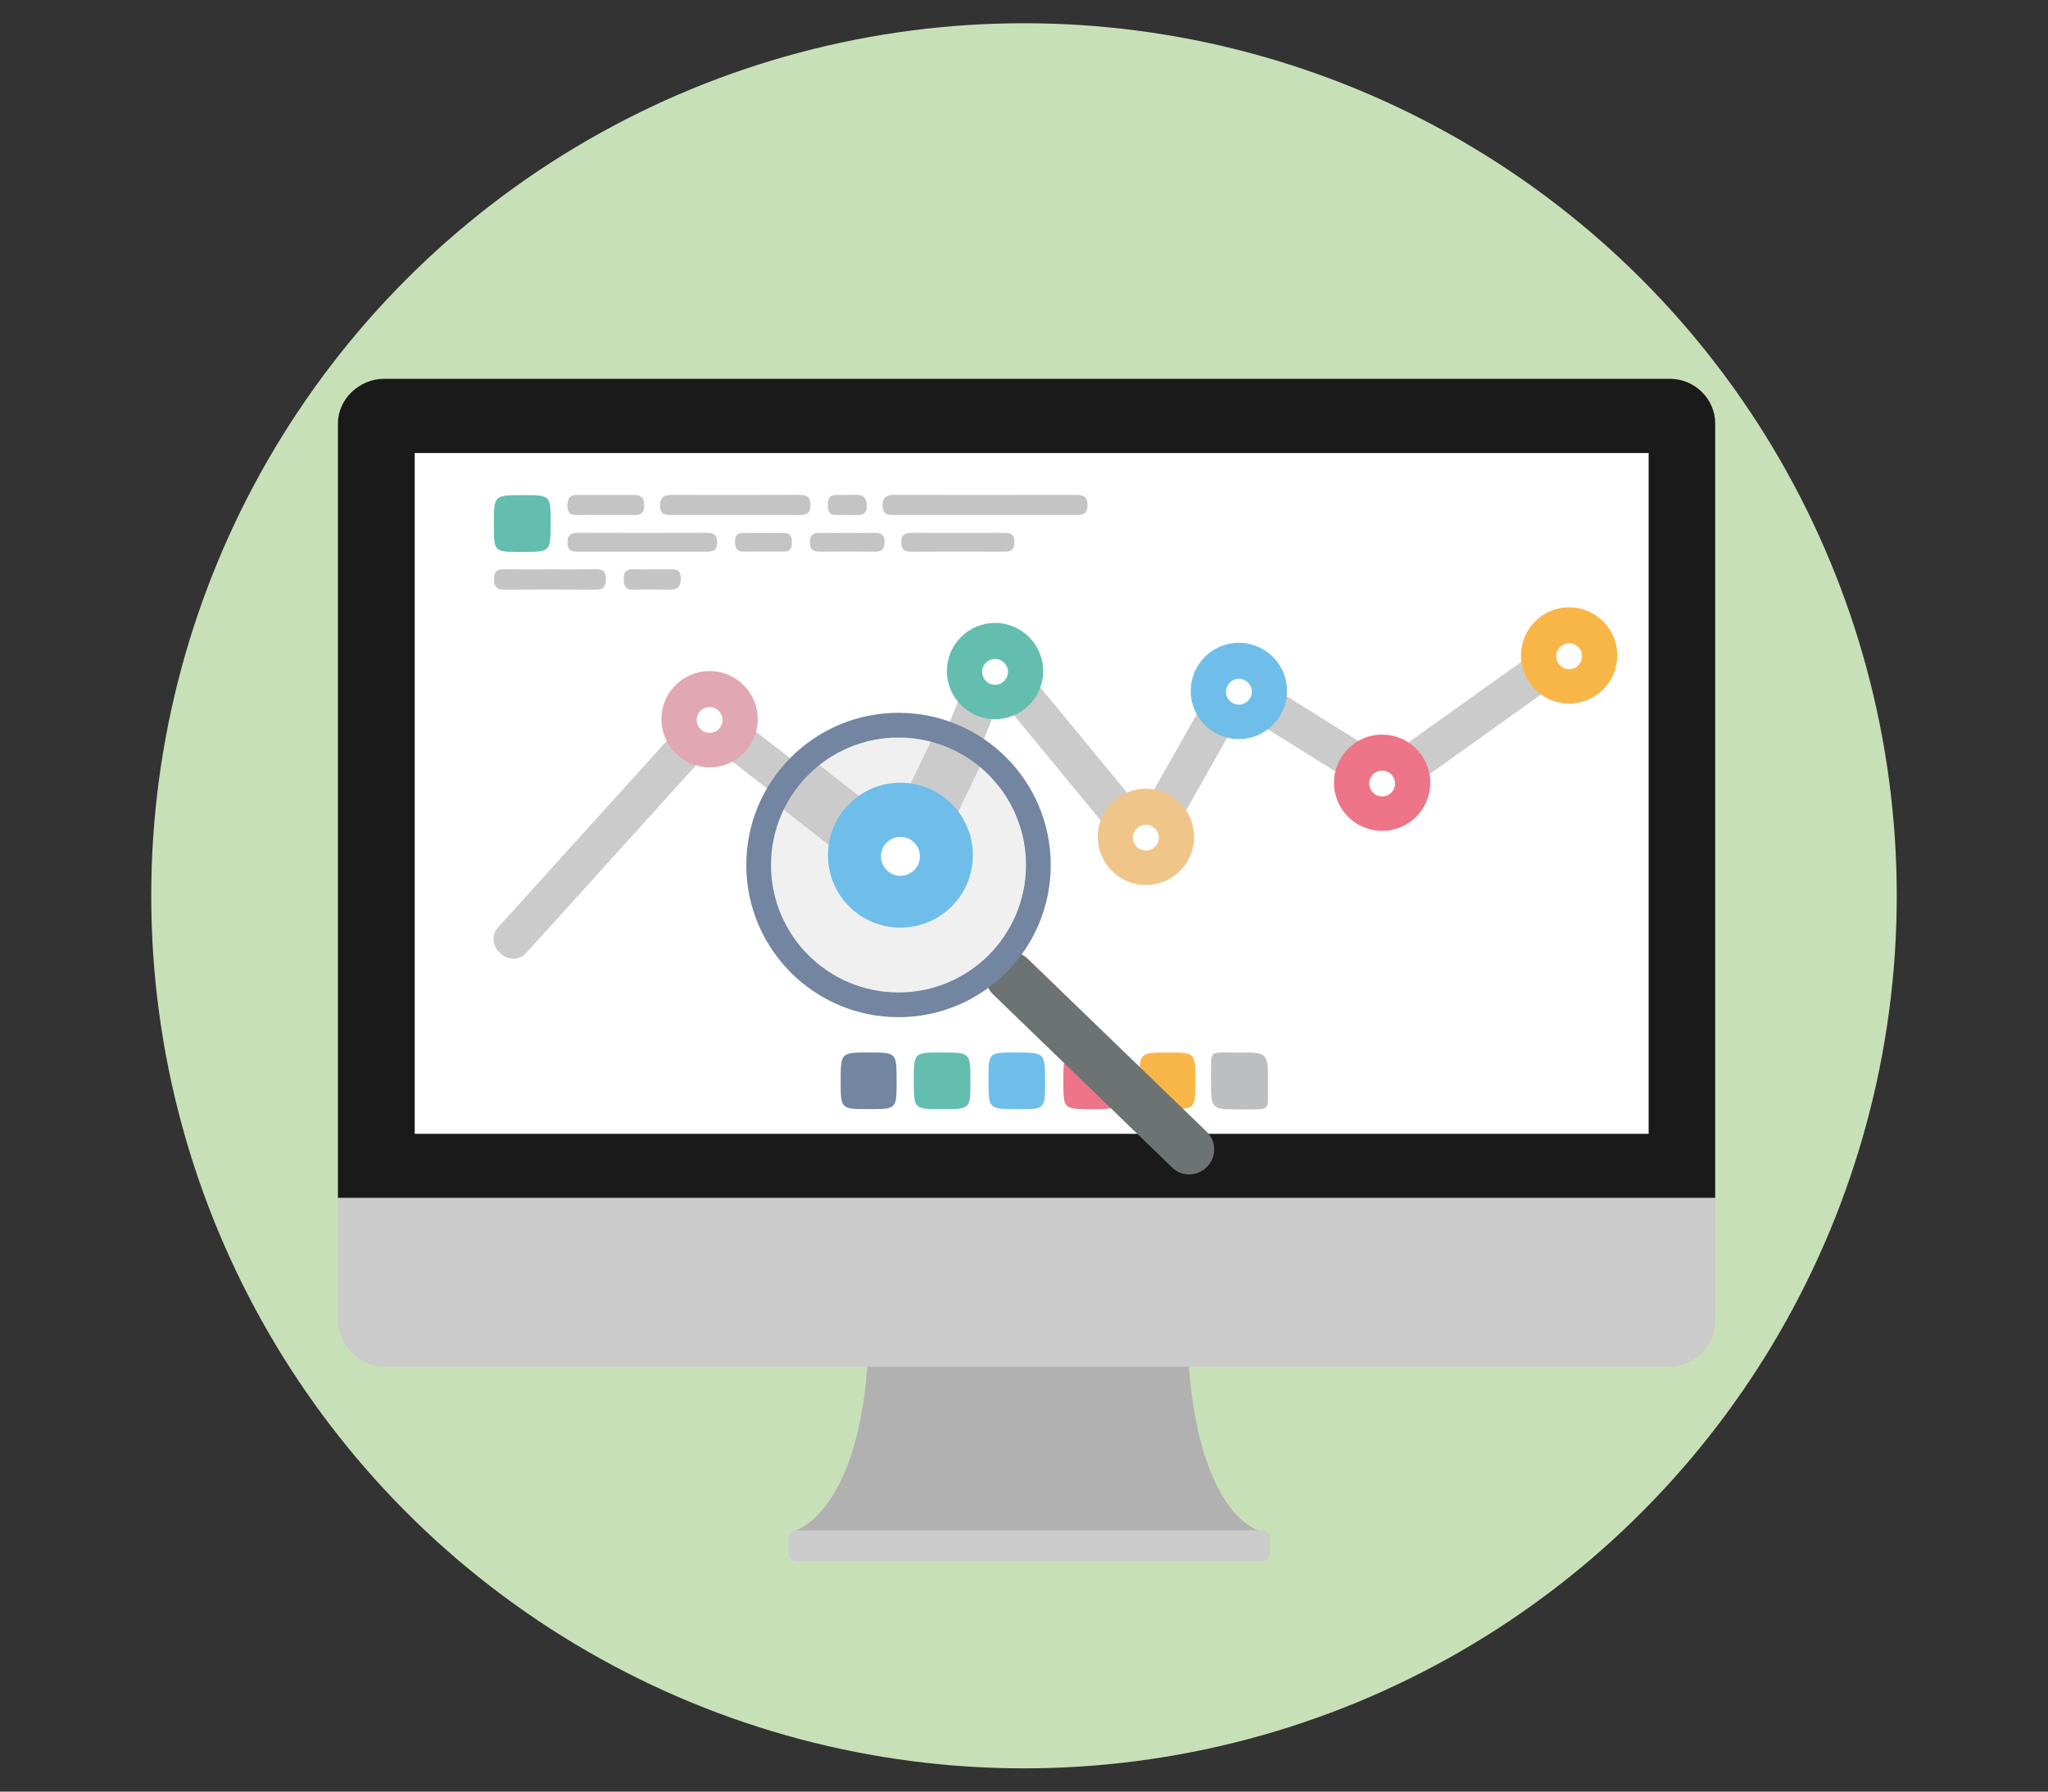 <?xml version="1.0" encoding="utf-8"?>
<!-- Generator: Adobe Illustrator 16.0.0, SVG Export Plug-In . SVG Version: 6.00 Build 0)  -->
<!DOCTYPE svg PUBLIC "-//W3C//DTD SVG 1.1//EN" "http://www.w3.org/Graphics/SVG/1.1/DTD/svg11.dtd">
<svg version="1.1" id="Capa_1" xmlns:x="http://ns.adobe.com/Extensibility/1.0/" xmlns:i="http://ns.adobe.com/AdobeIllustrator/10.0/" xmlns:graph="http://ns.adobe.com/Graphs/1.0/"
	 xmlns="http://www.w3.org/2000/svg" xmlns:xlink="http://www.w3.org/1999/xlink" xmlns:a="http://ns.adobe.com/AdobeSVGViewerExtensions/3.0/"
	 x="0px" y="0px" width="800px" height="700px" viewBox="0 0 800 700" style="enable-background:new 0 0 800 700;"
	 xml:space="preserve">
<rect x="0" y="0" width="800" height="700" fill="#333333" stroke="none"/>
<style type="text/css">
<![CDATA[
	.st0{fill-rule:evenodd;clip-rule:evenodd;fill:#7386A1;}
	.st1{fill:#B2B1B2;}
	.st2{fill:#1A1A1A;}
	.st3{fill-rule:evenodd;clip-rule:evenodd;fill:#E1A7B3;}
	.st4{fill-rule:evenodd;clip-rule:evenodd;fill:#ED7587;}
	.st5{fill-rule:evenodd;clip-rule:evenodd;fill:#EFC589;}
	.st6{fill:#C8E0B8;}
	.st7{fill:#7386A1;stroke:#7385A0;stroke-width:3;stroke-miterlimit:10;}
	.st8{fill-rule:evenodd;clip-rule:evenodd;fill:#BDBEC0;}
	.st9{fill:#FFFFFF;}
	.st10{fill:#CCCBCB;}
	.st11{fill-rule:evenodd;clip-rule:evenodd;fill:#CCCBCB;stroke:#CCCACB;stroke-width:2;stroke-miterlimit:10;}
	.st12{fill-rule:evenodd;clip-rule:evenodd;fill:#F9B648;}
	.st13{fill-rule:evenodd;clip-rule:evenodd;fill:#C4C4C4;}
	.st14{fill:#6D7373;}
	.st15{fill-rule:evenodd;clip-rule:evenodd;fill:#FFFFFF;}
	.st16{fill-rule:evenodd;clip-rule:evenodd;fill:#64BEAF;}
	.st17{fill-rule:evenodd;clip-rule:evenodd;fill:#CCCBCB;}
	.st18{fill-rule:evenodd;clip-rule:evenodd;fill:#6FBEEA;}
	.st19{opacity:0.8;fill:#EDECEC;}
]]>
</style>
<g>
	<circle class="st6" cx="400" cy="350" r="340.92"/>
	<g>
		<g>
			<g>
				<g>
					<path class="st1" d="M491.704,598H310.686c0,0,28.832-7.859,28.832-83.404c0-24.816,124.085-30.924,124.085-2.093
						C463.603,590.97,491.704,598,491.704,598z"/>
					<path class="st10" d="M496,607.081c0,1.612-1.307,2.919-2.919,2.919H310.919c-1.612,0-2.919-1.307-2.919-2.919v-6.162
						c0-1.612,1.307-2.919,2.919-2.919h182.162c1.612,0,2.919,1.307,2.919,2.919V607.081z"/>
				</g>
				<path class="st10" d="M670,515.862c0,9.674-8.042,18.138-17.716,18.138H150.106c-9.675,0-18.106-8.464-18.106-18.138V468h538
					V515.862z"/>
				<path class="st2" d="M670,165.505c0-9.674-8.042-17.505-17.716-17.505H150.106c-9.675,0-18.106,7.831-18.106,17.505V468h538
					V165.505z"/>
				<rect x="162" y="177" class="st9" width="482" height="266"/>
			</g>
		</g>
		<g>
			<path class="st13" d="M384.744,201.2c-11.73,0-23.461-0.004-35.191,0.003c-2.416,0.001-4.705,0.183-4.786-3.427
				c-0.076-3.429,1.499-4.42,4.594-4.415c23.656,0.04,47.313,0.036,70.968-0.005c2.726-0.004,4.412,0.574,4.468,3.855
				c0.063,3.704-1.989,4.033-4.862,4.016C408.203,201.162,396.475,201.2,384.744,201.2z"/>
			<path class="st16" d="M368.017,433.351c-11.064-0.002-11.064-0.002-11.064-11.014c0-11.112,0-11.113,10.866-11.113
				c11.26,0,11.26,0.001,11.26,11.208C379.078,433.351,379.078,433.351,368.017,433.351z"/>
			<path class="st8" d="M473.049,421.836c0.178-12.174-1.564-10.499,10.583-10.592c11.658-0.088,11.714-0.018,11.643,11.892
				c-0.07,11.708,1.402,10.19-10.288,10.332c-0.195,0.002-0.392,0-0.587,0C473.048,433.468,473.048,433.468,473.049,421.836z"/>
			<path class="st18" d="M386.118,421.936c0-10.711,0-10.711,10.599-10.712c11.526,0,11.526,0,11.526,11.615
				c0,10.509,0,10.509-10.388,10.509c-0.193,0-0.389,0-0.583,0C386.118,433.348,386.118,433.348,386.118,421.936z"/>
			<path class="st16" d="M203.737,215.66c-10.833,0.001-10.833,0.001-10.833-10.708c-0.001-11.497-0.001-11.497,11.292-11.496
				c10.913,0,10.913,0,10.913,10.788C215.109,215.659,215.109,215.659,203.737,215.66z"/>
			<path class="st13" d="M287.054,201.201c-8.198,0.001-16.396-0.022-24.594,0.014c-2.533,0.011-4.587-0.099-4.63-3.589
				c-0.044-3.539,1.771-4.271,4.739-4.264c16.591,0.038,33.182,0.049,49.773-0.015c2.877-0.012,4.24,0.856,4.245,4.011
				c0.006,3.266-1.572,3.902-4.354,3.873C303.84,201.143,295.447,201.199,287.054,201.201z"/>
			<path class="st0" d="M350.236,422.525c0,10.822,0,10.822-10.71,10.822c-11.137,0-11.137,0-11.137-10.862
				c0-11.259,0-11.259,11.206-11.259C350.236,411.227,350.236,411.227,350.236,422.525z"/>
			<path class="st13" d="M250.899,215.55c-8.188,0-16.374-0.023-24.561,0.012c-2.529,0.011-4.645-0.115-4.673-3.575
				c-0.027-3.292,1.731-3.82,4.45-3.811c16.569,0.052,33.138,0.055,49.707-0.001c2.771-0.009,4.348,0.607,4.314,3.881
				c-0.037,3.572-2.219,3.506-4.675,3.501C267.273,215.54,259.087,215.551,250.899,215.55z"/>
			<path class="st13" d="M215.119,222.447c5.869-0.001,11.74,0.065,17.609-0.031c2.607-0.042,3.951,0.706,3.958,3.624
				c0.006,2.849-0.693,4.38-3.901,4.355c-11.935-0.094-23.871-0.084-35.806-0.006c-3.108,0.021-4.037-1.38-4.014-4.303
				c0.021-2.879,1.331-3.704,3.958-3.666C202.987,222.509,209.053,222.448,215.119,222.447z"/>
			<path class="st13" d="M374.662,208.206c5.855,0.004,11.711,0.047,17.564-0.016c2.519-0.026,4.059,0.608,4.061,3.574
				c0,2.783-1.139,3.809-3.837,3.797c-12.101-0.055-24.2-0.045-36.3,0.004c-2.527,0.012-4.039-0.648-4.092-3.578
				c-0.06-3.302,1.734-3.851,4.455-3.813C362.563,208.259,368.613,208.201,374.662,208.206z"/>
			<path class="st13" d="M236.131,201.208c-3.502,0.002-7.007-0.076-10.506,0.027c-2.591,0.078-4.052-0.726-3.993-3.607
				c0.051-2.463,0.65-4.235,3.528-4.236c7.588-0.002,15.176,0.01,22.765-0.015c2.793-0.009,3.654,1.519,3.705,4.079
				c0.055,2.742-1.091,3.861-3.824,3.78C243.917,201.122,240.023,201.208,236.131,201.208z"/>
			<path class="st13" d="M330.849,208.213c3.7,0.004,7.401,0.046,11.1-0.012c2.402-0.038,3.553,0.945,3.6,3.438
				c0.051,2.653-0.906,3.955-3.715,3.924c-7.205-0.078-14.411-0.069-21.616,0c-2.65,0.025-3.881-0.933-3.876-3.745
				c0.005-2.896,1.428-3.687,3.991-3.629C323.836,208.269,327.343,208.209,330.849,208.213z"/>
			<path class="st13" d="M254.685,222.438c2.15-0.004,4.301-0.002,6.452-0.004c2.383-0.001,4.735-0.273,4.796,3.38
				c0.054,3.277-1.187,4.645-4.435,4.577c-4.69-0.1-9.386-0.123-14.074,0.008c-3.294,0.092-3.788-1.686-3.803-4.439
				c-0.016-2.982,1.487-3.644,4.027-3.538C249.989,222.518,252.339,222.441,254.685,222.438z"/>
			<path class="st13" d="M298.695,208.246c2.541,0,5.083,0.008,7.625-0.003c2.293-0.009,2.993,1.287,3.009,3.38
				c0.017,2.208-0.373,3.902-3.093,3.894c-5.28-0.015-10.56-0.031-15.838,0.027c-2.624,0.029-3.259-1.386-3.266-3.71
				c-0.006-2.387,0.781-3.694,3.349-3.631c2.736,0.069,5.476,0.016,8.213,0.016C298.695,208.228,298.695,208.237,298.695,208.246z"
				/>
			<path class="st13" d="M331.073,201.184c-1.548,0-3.096-0.016-4.644,0.004c-2.732,0.034-3.033-1.771-3.053-3.891
				c-0.021-2.166,0.412-3.888,3.069-3.908c2.321-0.019,4.646,0.026,6.965-0.069c3.108-0.128,5.248,0.507,5.186,4.376
				c-0.064,3.972-2.689,3.521-5.202,3.536c-0.774,0.004-1.548,0.001-2.322,0.001C331.073,201.216,331.073,201.199,331.073,201.184z"
				/>
		</g>
		<g>
			<path class="st17" d="M277.178,282.057c-3.044-2.752-7.541-2.74-10.044,0.029l-72.708,80.409
				c-2.502,2.768-2.064,7.243,0.98,9.995l0,0c3.044,2.753,7.541,2.74,10.044-0.027l72.708-80.409
				C280.661,289.285,280.222,284.81,277.178,282.057L277.178,282.057z"/>
			<path class="st17" d="M358.402,344.252c2.516-3.243,2.354-7.579-0.363-9.687l-78.9-61.215c-2.717-2.107-6.958-1.187-9.474,2.056
				l0,0c-2.515,3.242-2.353,7.58,0.363,9.687l78.9,61.215C351.646,348.415,355.886,347.495,358.402,344.252L358.402,344.252z"/>
			<path class="st17" d="M389.161,256.635c-3.814-1.517-7.775-0.558-8.848,2.141l-31.167,78.385c-1.072,2.7,1.15,6.116,4.965,7.633
				l0,0c3.813,1.515,7.773,0.557,8.848-2.141l31.165-78.386C395.197,261.568,392.975,258.151,389.161,256.635L389.161,256.635z"/>
			<path class="st17" d="M385.713,255.174c-3.169,2.61-4.084,6.732-2.043,9.208l59.24,71.919c2.039,2.475,6.26,2.367,9.43-0.243l0,0
				c3.166-2.608,4.08-6.73,2.043-9.208l-59.242-71.917C393.102,252.456,388.881,252.565,385.713,255.174L385.713,255.174z"/>
			<path class="st17" d="M484.399,264.215c-3.574-2.02-7.427-1.965-8.605,0.123l-34.266,60.624
				c-1.179,2.087,0.762,5.416,4.335,7.437l0,0c3.571,2.017,7.424,1.962,8.605-0.123l34.263-60.625
				C489.913,269.563,487.971,266.234,484.399,264.215L484.399,264.215z"/>
			<path class="st17" d="M481.236,267.471c-2.173,3.484-2.283,7.335-0.248,8.603l59.089,36.849c2.034,1.268,5.444-0.528,7.617-4.011
				l0,0c2.169-3.481,2.281-7.332,0.248-8.603l-59.091-36.846C486.816,262.193,483.409,263.99,481.236,267.471L481.236,267.471z"/>
			<path class="st17" d="M534.14,310.683c2.387,3.341,6.243,4.675,8.614,2.979l68.872-49.202c2.371-1.694,2.357-5.773-0.027-9.116
				l0,0c-2.386-3.337-6.24-4.669-8.613-2.979l-68.869,49.204C531.741,303.265,531.756,307.343,534.14,310.683L534.14,310.683z"/>
			<g>
				<circle class="st12" cx="612.948" cy="256.084" r="18.804"/>
				<circle class="st15" cx="612.954" cy="256.39" r="5.048"/>
			</g>
			<g>
				<circle class="st4" cx="539.895" cy="305.831" r="18.804"/>
				<circle class="st15" cx="539.9" cy="306.137" r="5.048"/>
			</g>
			<g>
				<circle class="st18" cx="483.935" cy="269.959" r="18.804"/>
				<circle class="st15" cx="483.94" cy="270.265" r="5.048"/>
			</g>
			<g>
				<circle class="st5" cx="447.616" cy="326.981" r="18.804"/>
				<circle class="st15" cx="447.622" cy="327.288" r="5.048"/>
			</g>
			<g>
				<circle class="st16" cx="388.685" cy="262.198" r="18.804"/>
				<circle class="st15" cx="388.69" cy="262.504" r="5.048"/>
			</g>
			<g>
				<circle class="st3" cx="277.179" cy="281.001" r="18.804"/>
				<circle class="st15" cx="277.184" cy="281.308" r="5.048"/>
			</g>
		</g>
		<path class="st4" d="M437.22,422.524c0,10.822,0,10.822-10.71,10.822c-11.135,0-11.135,0-11.135-10.862
			c0-11.26,0-11.26,11.205-11.26C437.22,411.225,437.22,411.225,437.22,422.524z"/>
		<path class="st12" d="M466.954,422.524c0,10.822,0,10.822-10.71,10.822c-11.135,0-11.135,0-11.135-10.862
			c0-11.26,0-11.26,11.207-11.26C466.954,411.225,466.954,411.225,466.954,422.524z"/>
		<path class="st14" d="M471.533,455.861c-3.729,3.856-9.817,4.021-13.599,0.363l-70.013-67.697
			c-3.781-3.656-3.824-9.746-0.096-13.602l0,0c3.729-3.857,9.818-4.021,13.599-0.361l70.013,67.695
			C475.22,445.917,475.262,452.006,471.533,455.861L471.533,455.861z"/>
		<path class="st19" d="M402.285,337.964c0,28.337-22.966,51.305-51.305,51.305c-28.337,0-51.304-22.968-51.304-51.305
			c0-28.338,22.967-51.305,51.304-51.305C379.319,286.66,402.285,309.626,402.285,337.964z"/>
		<g>
			<path class="st11" d="M346.332,333.686c-3.465,4.42-9.171,5.731-12.746,2.929l-26.598-20.859
				c-3.575-2.803-3.661-8.658-0.194-13.078l0,0c3.465-4.419,9.172-5.731,12.746-2.929l26.6,20.861
				C349.713,323.411,349.799,329.266,346.332,333.686L346.332,333.686z"/>
			<path class="st11" d="M353.691,335.208c-4.86-2.335-7.108-7.748-5.021-12.091l15.537-32.322
				c2.085-4.343,7.717-5.969,12.576-3.634l0,0c4.859,2.335,7.105,7.749,5.021,12.091l-15.537,32.324
				C364.182,335.917,358.549,337.544,353.691,335.208L353.691,335.208z"/>
			<g>
				<circle class="st18" cx="351.726" cy="334.13" r="28.317"/>
				<circle class="st15" cx="351.733" cy="334.591" r="7.603"/>
			</g>
		</g>
		<path class="st7" d="M350.98,389.27c-28.337,0-51.304-22.968-51.304-51.305c0-28.338,22.967-51.305,51.304-51.305
			c28.339,0,51.305,22.966,51.305,51.305C402.285,366.302,379.319,389.27,350.98,389.27z M350.98,280.002
			c-32.012,0-57.961,25.95-57.961,57.962c0,32.012,25.949,57.961,57.961,57.961c32.014,0,57.963-25.949,57.963-57.961
			C408.943,305.952,382.994,280.002,350.98,280.002z"/>
	</g>
</g>
</svg>
